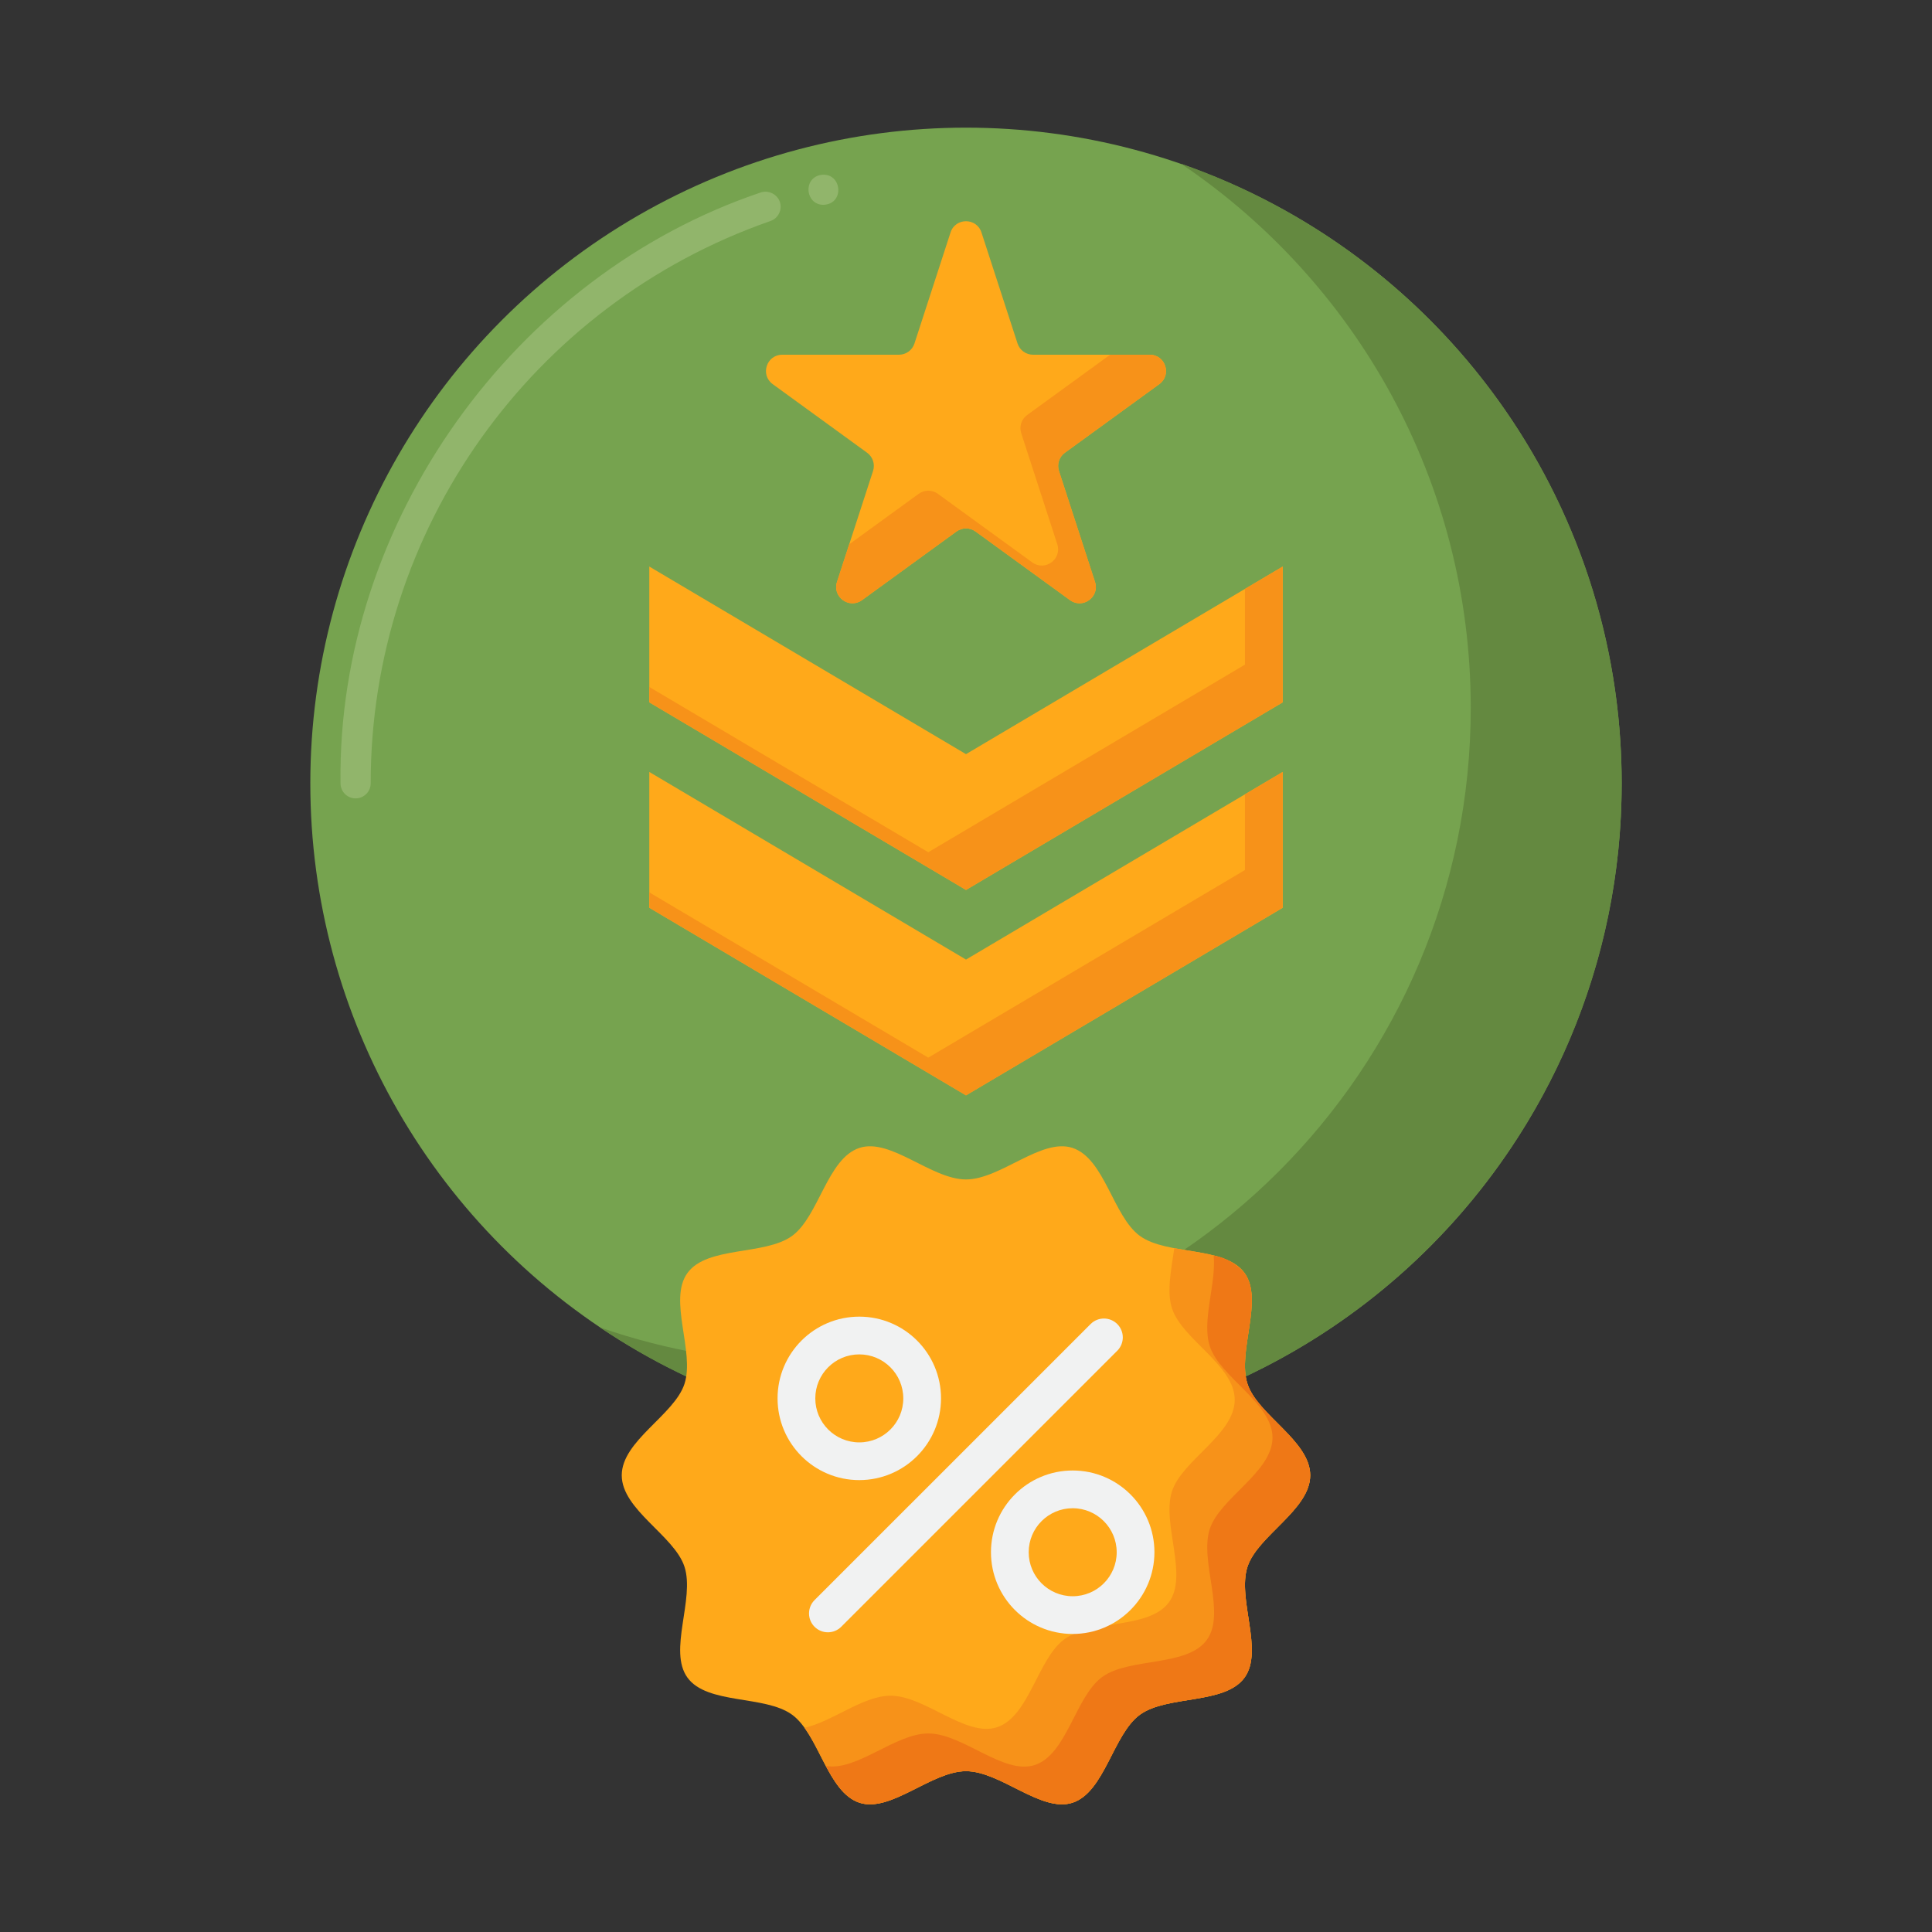 <?xml version="1.0" encoding="utf-8"?>
<!-- Generator: Adobe Illustrator 24.0.0, SVG Export Plug-In . SVG Version: 6.00 Build 0)  -->
<svg version="1.1" id="Layer_1" xmlns="http://www.w3.org/2000/svg" xmlns:xlink="http://www.w3.org/1999/xlink" x="0px" y="0px"
	 viewBox="0 0 256 256" enable-background="new 0 0 256 256" xml:space="preserve">
<rect x="0" y="0" width="256" height="256" fill="#333333" stroke="none"/>
<g>
	<g>
		<g>
			<g>
				<circle fill="#76A34F" cx="128" cy="103.795" r="86.881"/>
			</g>
		</g>
		<g>
			<path fill="#91B56B" d="M47.12,105.79c-1.1,0-2-0.89-2-2c-0.451-34.543,22.99-67.266,55.66-78.28c1.02-0.36,2.19,0.21,2.549,1.22
				c0.36,1.05-0.19,2.19-1.23,2.55c-31.7,11.05-52.99,41-52.98,74.51C49.12,104.9,48.22,105.79,47.12,105.79z M109.11,27.14
				c-2.347-0.001-2.744-3.398-0.47-3.94C111.537,22.64,112.053,27.029,109.11,27.14z"/>
		</g>
		<g>
			<path fill="#648940" d="M156.487,21.692c23.16,15.605,38.394,42.075,38.394,72.102c0,47.983-38.898,86.881-86.881,86.881
				c-9.978,0-19.563-1.682-28.487-4.778c13.849,9.331,30.532,14.778,48.487,14.778c47.983,0,86.881-38.898,86.881-86.881
				C214.881,65.79,190.478,33.484,156.487,21.692z"/>
		</g>
		<g>
			<g>
				<path fill="#FFA91A" d="M173.609,195.485c0,4.575-6.974,7.991-8.314,12.119c-1.389,4.278,2.2,11.132-0.395,14.693
					c-2.618,3.6-10.261,2.291-13.858,4.908c-3.561,2.592-4.667,10.279-8.945,11.668c-4.128,1.34-9.522-4.185-14.1-4.185
					s-9.969,5.525-14.1,4.185c-4.278-1.389-5.384-9.076-8.945-11.668c-3.6-2.617-11.241-1.312-13.858-4.908
					c-2.592-3.561,0.994-10.415-0.395-14.693c-1.34-4.128-8.314-7.544-8.314-12.119s6.974-7.991,8.314-12.119
					c1.389-4.278-2.2-11.132,0.395-14.693c2.618-3.6,10.261-2.291,13.858-4.908c3.561-2.592,4.667-10.279,8.945-11.668
					c4.128-1.34,9.522,4.185,14.1,4.185s9.969-5.525,14.1-4.185c4.278,1.389,5.384,9.076,8.945,11.668
					c3.6,2.617,11.241,1.312,13.858,4.908c2.592,3.561-0.994,10.415,0.395,14.693C166.635,187.494,173.609,190.91,173.609,195.485z"
					/>
			</g>
			<g>
				<g>
					<path fill="#F79219" d="M165.295,207.604c1.34-4.128,8.314-7.544,8.314-12.119s-6.974-7.991-8.314-12.119
						c-1.389-4.278,2.197-11.132-0.395-14.693c-1.753-2.409-5.762-2.619-9.299-3.281c-0.4,2.803-1.031,5.74-0.306,7.974
						c1.34,4.128,8.314,7.544,8.314,12.119s-6.974,7.991-8.314,12.119c-1.389,4.278,2.2,11.132-0.395,14.693
						c-2.618,3.6-10.261,2.291-13.858,4.908c-3.561,2.592-4.667,10.279-8.945,11.668c-4.128,1.34-9.522-4.185-14.1-4.185
						c-3.633,0-7.778,3.479-11.399,4.246c2.388,3.318,3.756,8.789,7.299,9.939c4.131,1.34,9.522-4.185,14.1-4.185
						s9.972,5.525,14.1,4.185c4.278-1.389,5.384-9.076,8.945-11.668c3.597-2.617,11.24-1.308,13.858-4.908
						C167.495,218.736,163.906,211.882,165.295,207.604z"/>
				</g>
			</g>
			<g>
				<path fill="#EF7816" d="M165.3,207.604c1.34-4.128,8.314-7.544,8.314-12.119s-6.979-7.991-8.314-12.115
					c-1.389-4.278,2.2-11.132-0.395-14.693c-1.052-1.223-2.496-2.042-4.086-2.316c0.361,3.7-1.611,8.646-0.519,12.009
					c1.34,4.128,8.314,7.544,8.314,12.119s-6.974,7.991-8.314,12.119c-1.389,4.278,2.2,11.132-0.395,14.693
					c-2.618,3.6-10.261,2.291-13.858,4.908c-3.561,2.592-4.667,10.279-8.945,11.668c-4.128,1.34-9.522-4.185-14.1-4.185
					c-4.385,0-9.52,5.059-13.574,4.3c1.184,2.226,2.486,4.239,4.477,4.885c4.128,1.34,9.522-4.185,14.1-4.185
					c4.578,0,9.969,5.525,14.1,4.185c4.278-1.389,5.384-9.076,8.945-11.668c3.6-2.617,11.24-1.312,13.858-4.908
					C167.492,218.736,163.906,211.882,165.3,207.604z"/>
			</g>
			<g>
				<path fill="#F1F2F2" d="M113.861,196.122c-5.981,0-10.83-4.849-10.83-10.83c0-5.981,4.849-10.83,10.83-10.83
					c5.981,0,10.83,4.849,10.83,10.83C124.684,191.27,119.84,196.115,113.861,196.122z M113.861,179.463
					c-3.22,0-5.83,2.61-5.83,5.83c0,3.22,2.61,5.83,5.83,5.83c3.22,0,5.83-2.61,5.83-5.83c0,0,0-0.001,0-0.001
					C119.687,182.073,117.079,179.466,113.861,179.463z"/>
			</g>
			<g>
				<path fill="#F1F2F2" d="M142.138,216.508c-5.981,0-10.83-4.849-10.83-10.83s4.849-10.83,10.83-10.83s10.83,4.849,10.83,10.83
					C152.961,211.656,148.117,216.501,142.138,216.508z M142.138,199.849c-3.22,0-5.83,2.61-5.83,5.83s2.61,5.83,5.83,5.83
					s5.83-2.61,5.83-5.83c0,0,0-0.001,0-0.001C147.964,202.459,145.356,199.852,142.138,199.849z"/>
			</g>
			<g>
				<path fill="#F1F2F2" d="M109.7,216.288c-1.381,0-2.5-1.119-2.5-2.5c0-0.663,0.263-1.299,0.732-1.768l36.607-36.606
					c0.993-0.959,2.576-0.932,3.535,0.061c0.936,0.969,0.936,2.505,0,3.474l-36.607,36.607
					C110.999,216.025,110.363,216.288,109.7,216.288z"/>
			</g>
		</g>
	</g>
	<g>
		<g>
			<g>
				<path fill="#FFA91A" d="M130.05,30.803l4.779,14.709c0.289,0.888,1.116,1.49,2.05,1.49h15.466c2.088,0,2.957,2.672,1.267,3.9
					l-12.512,9.091c-0.756,0.549-1.072,1.522-0.783,2.41l4.779,14.709c0.645,1.986-1.628,3.638-3.317,2.41l-12.512-9.091
					c-0.756-0.549-1.779-0.549-2.534,0l-12.512,9.091c-1.69,1.228-3.963-0.424-3.317-2.41l4.779-14.709
					c0.289-0.888-0.028-1.861-0.783-2.41l-12.512-9.091c-1.69-1.228-0.821-3.9,1.267-3.9h15.466c0.934,0,1.762-0.601,2.05-1.49
					l4.779-14.709C126.595,28.817,129.405,28.817,130.05,30.803z"/>
			</g>
		</g>
		<g>
			<g>
				<path fill="#F79219" d="M152.346,47.002h-5.247l-10.998,7.991c-0.756,0.549-1.072,1.522-0.783,2.41l4.779,14.709
					c0.645,1.986-1.628,3.638-3.317,2.41l-12.512-9.091c-0.756-0.549-1.779-0.549-2.534,0l-9.208,6.69l-1.621,4.99
					c-0.645,1.986,1.628,3.638,3.317,2.41l12.512-9.091c0.756-0.549,1.779-0.549,2.534,0l12.512,9.091
					c1.69,1.228,3.963-0.424,3.317-2.41l-4.779-14.709c-0.289-0.888,0.028-1.861,0.783-2.41l12.512-9.091
					C155.303,49.674,154.434,47.002,152.346,47.002z"/>
			</g>
		</g>
		<g>
			<polygon fill="#FFA91A" points="86.035,75.07 86.035,93.065 128,117.925 169.965,93.064 169.965,75.07 128,99.929 			"/>
		</g>
		<g>
			<polygon fill="#F79219" points="164.965,78.031 164.965,88.064 123,112.925 86.035,91.027 86.035,93.065 128,117.925 
				169.965,93.064 169.965,75.07 			"/>
		</g>
		<g>
			<polygon fill="#FFA91A" points="86.035,102.287 86.035,120.282 128,145.142 169.965,120.282 169.965,102.287 128,127.147 			"/>
		</g>
		<g>
			<polygon fill="#F79219" points="164.965,105.249 164.965,115.282 123,140.142 86.035,118.244 86.035,120.282 128,145.142 
				169.965,120.282 169.965,102.287 			"/>
		</g>
	</g>
</g>
</svg>

